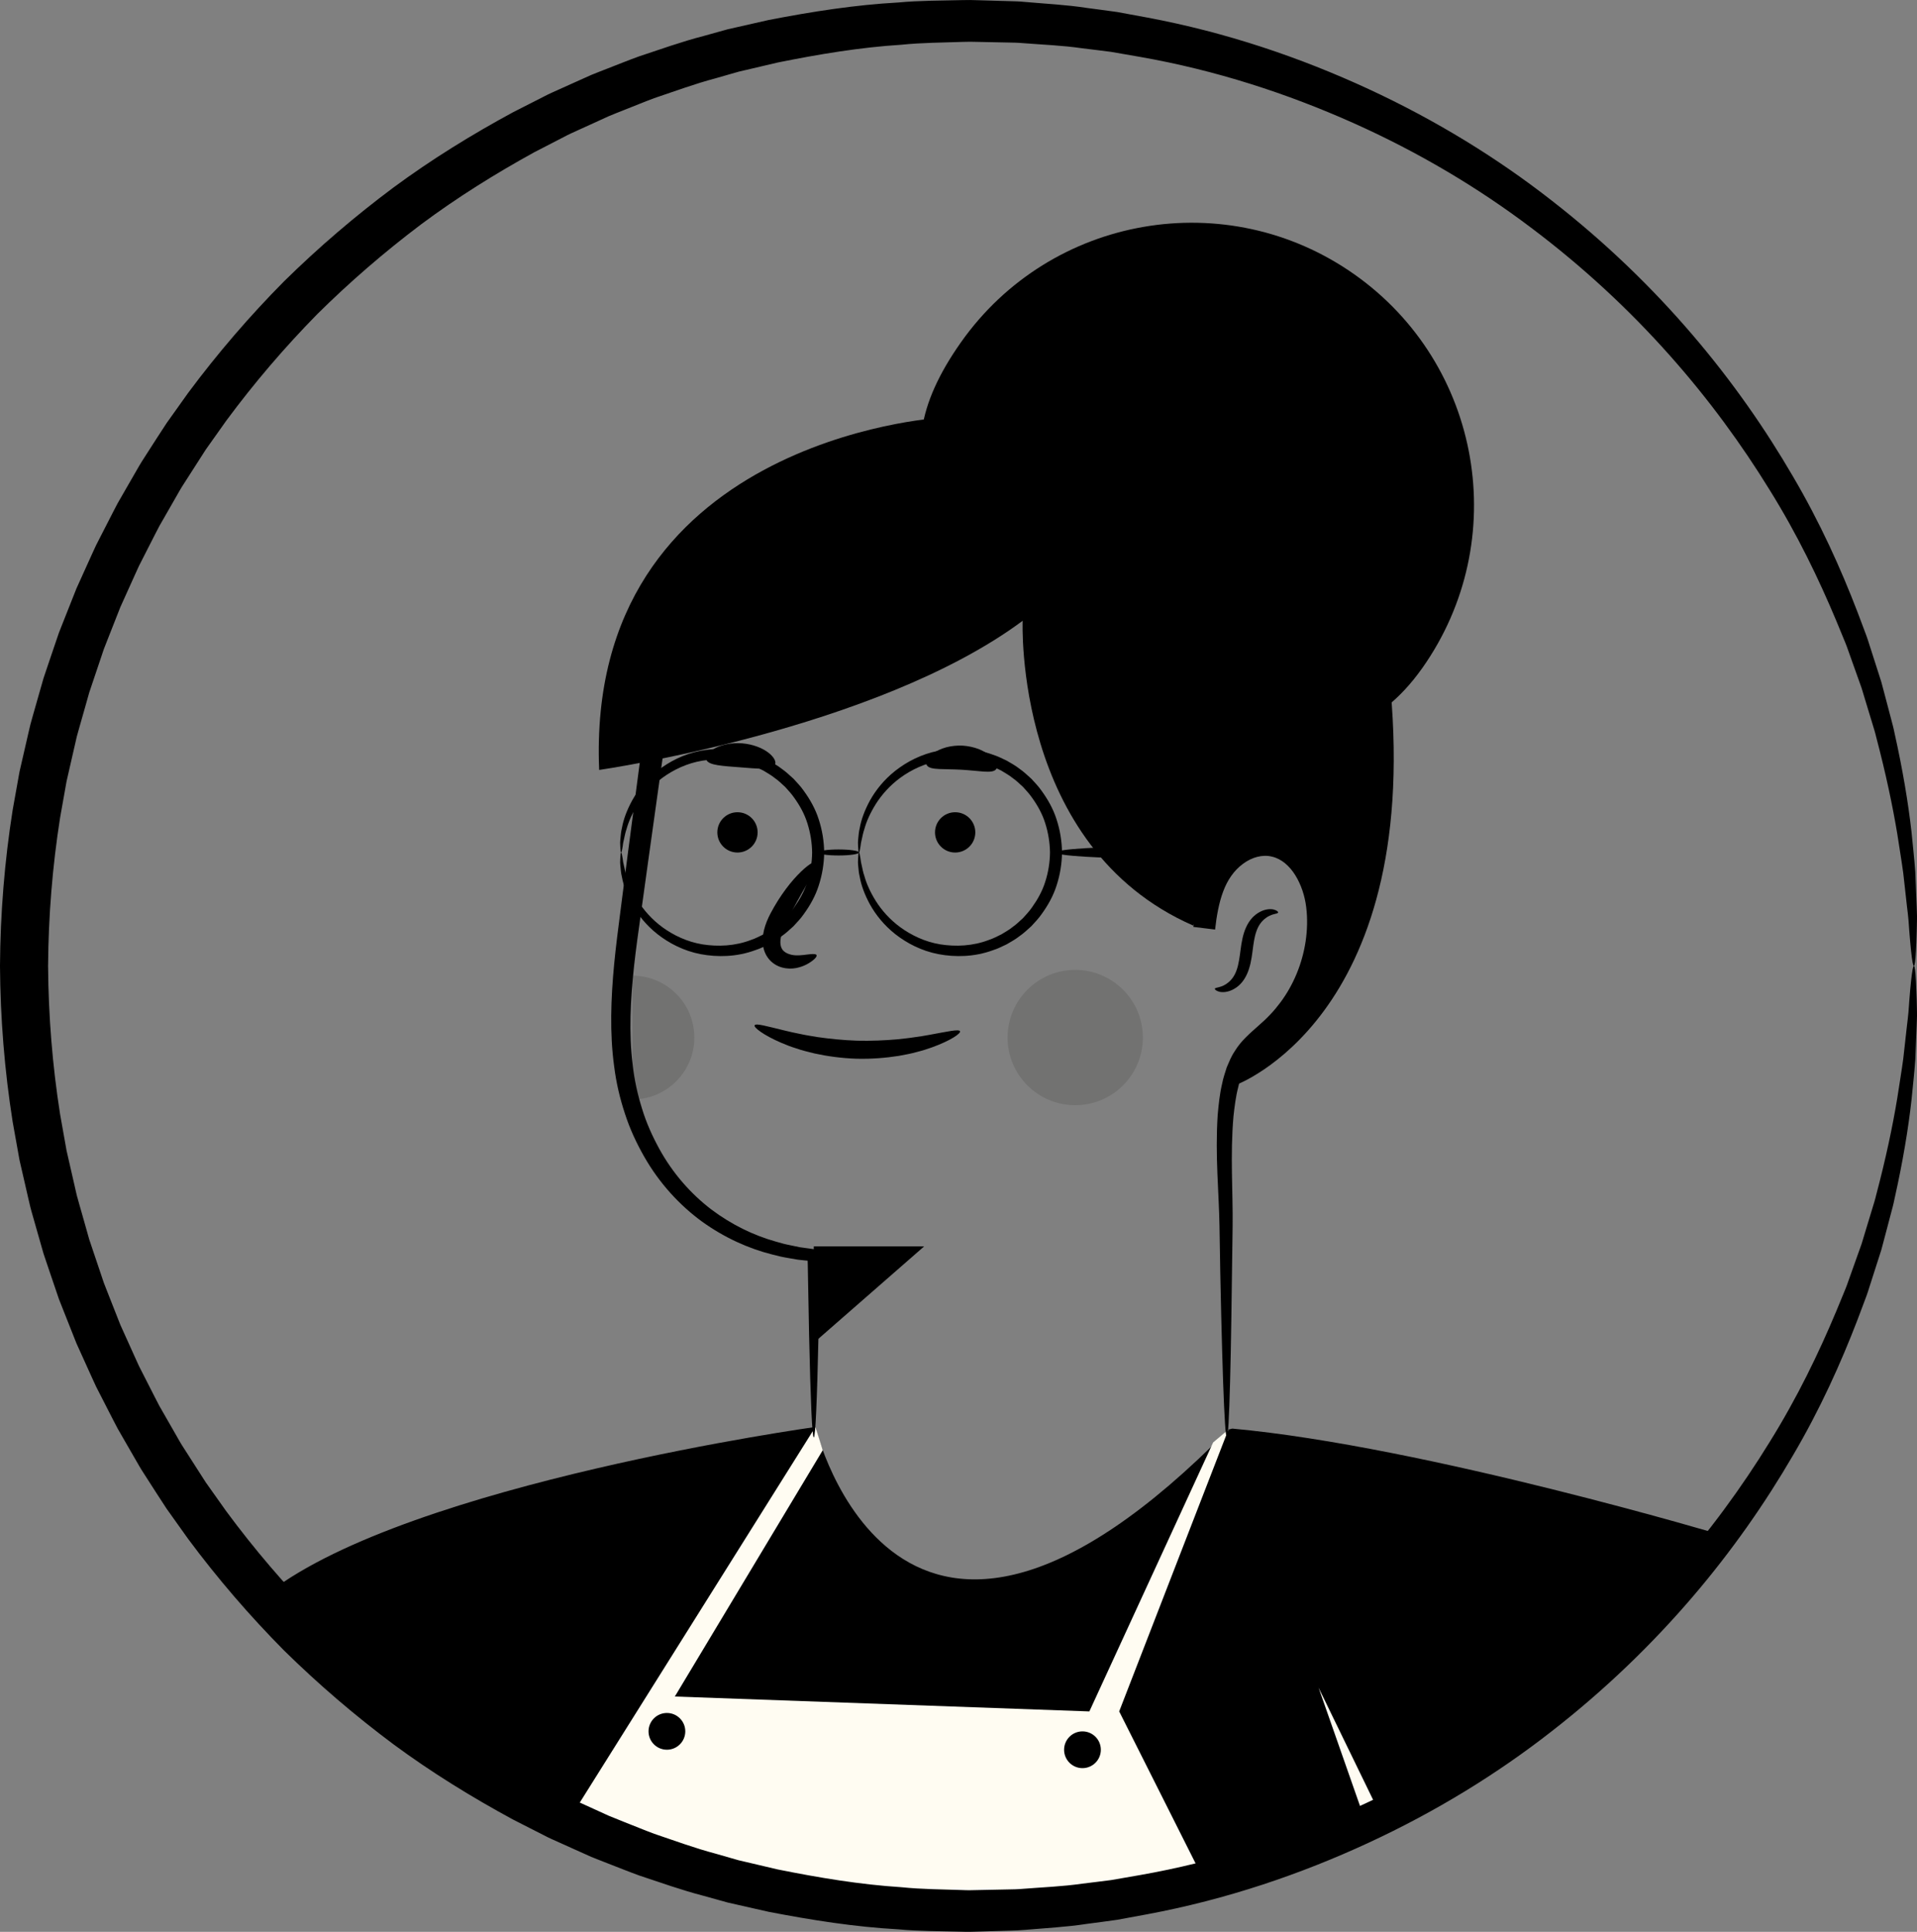 <svg xmlns="http://www.w3.org/2000/svg" viewBox="314.36 310.93 497.656 501.395"><rect x="314.36" y="310.93" width="497.656" height="501.395" fill="#808080" stroke="none"/><g transform="translate(1.39 -1.4)"><path d="m631.88,683.37c-86.22,87.87-107.23-.68-107.23-.68,0,0-104.88,14.53-141.81,42.93l35.03,32.32,42.23,27.44s82.06,22.39,85.55,22.23,91.3-8.29,92.3-9.06,66.03-29.42,66.03-29.42l56.99-58.09s-78.08-23.37-128.11-27.93"/><path fill="#fffcf2" d="m603.52,756.53l22.67,45.09c-76.81,30.77-167.06-14.51-167.06-14.51l65.52-104.43,1.91,6.04-38.4,63.93,107.61,3.87,32.13-69.81,3.97-3.35-28.36,73.16Z"/><circle cx="486.1" cy="761.69" r="4.77"/><circle cx="593.98" cy="766.47" r="4.77"/><polygon fill="#fffcf2" points="668 786.68 655.27 750.34 672.94 786.68 668 786.68"/></g><g transform="translate(.83 .78)"><path fill="#403d39" d="m477.72,563.38c8.87,0,16.06,7.19,16.06,16.06s-7.19,16.06-16.06,16.06" opacity=".2"/><circle cx="592.66" cy="579.44" r="17.56" fill="#403d39" opacity=".2"/></g><path d="m562.98,579.43c.24.55-2.38,2.39-7.19,4.14-1.2.43-2.53.87-4,1.23-1.45.42-3.03.7-4.7,1.01-3.35.53-7.08.84-11,.74-3.92-.13-7.63-.65-10.94-1.38-1.65-.41-3.21-.78-4.63-1.28-1.44-.44-2.74-.96-3.92-1.46-4.7-2.02-7.21-4.01-6.94-4.55.3-.62,3.26.27,7.98,1.4,1.18.28,2.47.59,3.87.85,1.38.31,2.88.53,4.45.8,3.15.45,6.61.81,10.27.94,3.66.09,7.14-.07,10.31-.34,1.58-.18,3.09-.31,4.49-.54,1.41-.17,2.71-.41,3.91-.62,4.77-.86,7.78-1.58,8.05-.94Z" transform="translate(.6 -.836)"/><g transform="translate(1.184 2.302)"><path d="m682.43,481.98c-23.33,33.08-58.3,13.36-91.39-9.97-33.08-23.33-51.75-41.43-28.42-74.51s69.06-40.99,102.15-17.66,40.99,69.06,17.66,102.15Z"/><path d="m556.76,417.11s-91.65,5.68-88.04,91.35c0,0,71.74-10.32,109.94-38.71,0,0-2.42,58.66,44.26,79.1l7.86-15.32,7.8-5.19,7.02.66,5.5,5.06,2.62,5.98.94,8.94-1.63,9.49-3.92,8.73-8.58,9.75-6.08,6.86-.56,6.46s48-17.29,40.26-102.97"/></g><g transform="translate(-.35 -.41)"><circle cx="506.16" cy="527.38" r="5.23"/><circle cx="562.67" cy="527.38" r="5.23"/></g><g transform="translate(-.493 .484)"><path d="M573.5 510.03c-.5.73-1.76.77-3.34.67-1.6-.12-3.57-.35-5.74-.48-2.18-.12-4.16-.11-5.76-.18-1.59-.08-2.83-.27-3.24-1.05-.4-.74.21-2.01 1.89-3.16.83-.58 1.93-1.07 3.2-1.43 1.28-.33 2.74-.51 4.27-.43 1.53.1 2.96.44 4.19.91 1.23.5 2.26 1.12 3.02 1.78 1.54 1.33 1.99 2.66 1.52 3.35zM516.03 508.96c-.41.78-1.64.99-3.23.99-1.61 0-3.6-.17-5.79-.35-2.19-.16-4.19-.3-5.78-.55-1.57-.25-2.76-.65-3.04-1.48-.28-.8.48-1.92 2.16-2.85 1.66-.93 4.27-1.57 7.14-1.35 2.87.23 5.35 1.26 6.85 2.43 1.52 1.18 2.09 2.4 1.69 3.15z"/></g><path d="m526.85,558.42c.12.3-.24.8-1.07,1.44-.84.62-2.15,1.48-4.23,1.89-1.06.19-2.28.22-3.61-.14-1.3-.33-2.82-1.21-3.78-2.63-1.01-1.42-1.36-3.24-1.27-4.84.08-1.62.51-3.11,1.07-4.52.28-.7.61-1.38.93-2,.31-.6.64-1.19.97-1.76.66-1.14,1.34-2.21,2.02-3.2,1.37-1.99,2.75-3.67,4.01-4.99,2.52-2.64,4.48-3.85,4.95-3.43.49.44-.56,2.41-2.29,5.42-.86,1.51-1.9,3.28-2.98,5.27-.54.99-1.1,2.04-1.66,3.13-.28.55-.56,1.11-.84,1.67-.27.55-.52,1.08-.74,1.63-.44,1.09-.74,2.16-.83,3.08-.09.93.03,1.64.31,2.19.5,1.11,2.09,1.73,3.5,1.81,1.45.09,2.83-.19,3.82-.28,1-.1,1.63-.05,1.76.25Z" transform="translate(-.526 .432)"/><g transform="translate(1.131 1.28)"><path d="m524.49,682.68c-.22,0-.43-2.37-.63-6.88s-.4-11.16-.59-19.72c-.08-4.28-.17-9.04-.27-14.25-.02-1.24-.04-2.51-.07-3.81-.01-.33-.02-.67-.03-1.01.07-.23-.22-.15-.36-.19l-.52-.05c-.55-.06-1.1-.12-1.67-.18-.73-.11-1.46-.26-2.21-.38-.74-.14-1.5-.25-2.24-.42-.75-.19-1.5-.37-2.26-.56-6.08-1.53-12.33-4.33-18.16-8.52-5.78-4.22-11.06-9.92-15-16.83-1.97-3.45-3.71-7.14-4.99-11.11-1.32-3.95-2.3-8.11-2.83-12.39-1.17-8.56-.85-17.51.01-26.56.44-4.53,1.03-9.1,1.63-13.72.59-4.6,1.19-9.28,1.8-14.02,1.25-9.51,2.53-19.31,3.85-29.35,1.33-10.04,2.69-20.33,4.08-30.84.35-2.63.7-5.27,1.05-7.92.38-2.6.59-5.44,1.71-8.54.56-1.53,1.42-3.12,2.67-4.48,1.26-1.36,2.77-2.33,4.24-3.02,1.48-.7,2.94-1.16,4.33-1.56,1.38-.39,2.69-.72,4.05-1.08,2.69-.74,5.42-1.35,8.15-2.01,2.75-.58,5.5-1.23,8.3-1.72,5.57-1.1,11.25-1.92,16.99-2.55,5.75-.65,11.59-.92,17.47-1,5.89,0,11.83.35,17.78,1.08,6.43.88,12.77,2.26,18.91,4.22,6.12,1.92,12.14,4.62,17.5,8.28,5.37,3.64,10.15,8.21,13.75,13.53,1.87,2.61,3.35,5.45,4.72,8.29.59,1.46,1.29,2.88,1.77,4.36l.78,2.21.66,2.23c1.74,5.95,2.6,11.99,3.05,17.92.43,5.94.42,11.81.14,17.55-.56,11.5-2.02,22.56-3.38,33.23l-5.64-.69c.47-3.68,1.11-7.48,2.53-11.16.72-1.84,1.62-3.62,2.82-5.3,1.2-1.68,2.66-3.13,4.32-4.34,1.67-1.19,3.55-2.14,5.62-2.64,2.05-.53,4.31-.54,6.38-.02,2.09.51,4,1.55,5.55,2.87,1.56,1.32,2.79,2.87,3.77,4.5,1.94,3.27,3.01,6.8,3.41,10.36.39,3.5.24,6.94-.31,10.28-1.1,6.66-3.8,12.84-7.68,17.88-.97,1.26-2,2.46-3.11,3.57-1.1,1.13-2.26,2.16-3.37,3.1-2.2,1.9-4.27,3.58-5.51,5.64-.71.96-1.17,2.15-1.69,3.27-.39,1.21-.85,2.38-1.1,3.64-.64,2.46-.94,5.03-1.22,7.53-.88,10.14-.11,19.69-.22,28.47-.23,17.38-.4,31.05-.66,40.44-.25,9.37-.53,14.42-.84,14.42-.31,0-.64-5.04-.97-14.42-.31-9.37-.69-23.12-.94-40.44-.13-8.55-1.16-18.17-.47-28.81.24-2.66.5-5.39,1.16-8.18.26-1.39.75-2.79,1.19-4.2.6-1.39,1.14-2.81,2.05-4.15,1.66-2.78,4.09-4.78,6.21-6.68,1.09-.95,2.09-1.88,3.03-2.88.95-.99,1.83-2.06,2.67-3.18,3.34-4.48,5.64-9.97,6.52-15.81.43-2.91.52-5.94.15-8.9-.35-2.88-1.3-5.79-2.8-8.22-1.5-2.44-3.63-4.33-6.1-4.88-2.44-.61-5.2.15-7.51,1.87-2.34,1.72-4.04,4.2-5.15,7.2-1.12,2.98-1.69,6.34-2.1,9.86l-5.64-.69c1.26-10.7,2.62-21.63,3.09-32.8.24-5.58.22-11.21-.22-16.84-.45-5.62-1.29-11.25-2.9-16.67-3.03-10.89-9.59-20.8-19.3-27.17-4.8-3.25-10.18-5.68-15.95-7.49-5.74-1.83-11.7-3.13-17.79-3.96-5.65-.69-11.31-1.03-16.96-1.03-5.65.07-11.27.32-16.83.94-5.56.61-11.07,1.39-16.5,2.44-2.72.47-5.41,1.1-8.09,1.65-2.67.64-5.34,1.23-7.97,1.94-1.31.35-2.66.68-3.92,1.03-1.25.35-2.41.73-3.39,1.19-2.02.95-3.08,2.08-3.84,4.11-.75,2-1.04,4.56-1.42,7.25-.37,2.65-.73,5.29-1.1,7.91-1.46,10.49-2.89,20.76-4.28,30.78-1.4,10.02-2.77,19.79-4.1,29.28-.66,4.76-1.31,9.45-1.95,14.07-.65,4.6-1.28,9.11-1.77,13.53-.95,8.83-1.36,17.39-.38,25.42.43,4.02,1.29,7.89,2.44,11.56,1.11,3.68,2.68,7.15,4.44,10.37,3.53,6.46,8.27,11.79,13.53,15.81,5.3,3.99,11.04,6.75,16.71,8.34.71.2,1.41.4,2.11.59.7.19,1.41.31,2.11.46.7.14,1.39.29,2.08.43.87.12,1.73.24,2.58.36.53.07,1.05.14,1.57.21l.78.11.19.03s.07,0,.09.02v.1s0,.4,0,.4c-.01,1.05-.02,2.08-.03,3.11-.02,1.42-.04,2.81-.07,4.17-.1,5.21-.19,9.97-.27,14.25-.19,8.56-.38,15.21-.59,19.72-.2,4.51-.41,6.88-.63,6.88Z"/><polygon points="553.14 633.14 524.49 633.14 524.49 658.17 553.14 633.14"/><path d="m628.61,566.27c.13-.43,1.77-.17,3.51-1.65.88-.72,1.64-1.74,2.14-3.2.52-1.44.76-3.22,1.02-5.22.26-2.01.61-4.09,1.45-5.91.41-.9.94-1.73,1.58-2.43.63-.68,1.33-1.19,2.02-1.55,1.39-.73,2.74-.81,3.57-.59.85.22,1.19.59,1.13.78-.13.43-1.77.18-3.51,1.66-.88.73-1.63,1.75-2.13,3.21-.52,1.44-.76,3.22-1.01,5.22-.26,2.01-.61,4.09-1.45,5.92-.41.9-.94,1.73-1.58,2.42-.63.68-1.34,1.18-2.03,1.54-1.39.72-2.74.8-3.58.57-.85-.22-1.19-.6-1.12-.79Z"/></g><g transform="translate(-4.57 7.702)"><path d="M480.18 524.48c-.11 0-.19-.56-.23-1.65 0-.27-.02-.58-.03-.91 0-.34.05-.7.08-1.1.07-.79.14-1.72.39-2.73.36-2.05 1.22-4.5 2.65-7.11 1.45-2.6 3.59-5.35 6.57-7.7 2.97-2.33 6.76-4.34 11.19-5.19 4.39-.82 9.38-.74 14.16 1.02 1.22.38 2.36.97 3.54 1.52 1.12.66 2.29 1.28 3.33 2.11 1.1.75 2.07 1.69 3.08 2.59.92 1 1.88 1.99 2.67 3.13 1.62 2.23 3.04 4.72 3.9 7.46.89 2.72 1.37 5.62 1.41 8.56-.04 2.94-.52 5.84-1.41 8.56-.86 2.74-2.28 5.23-3.9 7.46-.79 1.14-1.75 2.13-2.67 3.13-1.01.91-1.98 1.84-3.08 2.59-1.04.83-2.21 1.45-3.33 2.11-1.18.56-2.32 1.14-3.54 1.52-4.78 1.76-9.77 1.85-14.16 1.02-4.42-.85-8.22-2.86-11.19-5.19-2.98-2.35-5.12-5.1-6.57-7.7-1.43-2.62-2.29-5.06-2.65-7.11-.25-1.01-.32-1.94-.39-2.73-.03-.4-.08-.76-.08-1.1.01-.34.02-.64.03-.91.05-1.09.12-1.65.23-1.65s.24.56.4 1.61c.04.26.08.56.12.88.06.32.15.67.23 1.04.16.75.32 1.62.65 2.56.52 1.91 1.5 4.16 2.98 6.52 1.49 2.35 3.59 4.79 6.4 6.84 2.81 2.03 6.31 3.74 10.32 4.4 3.99.63 8.46.47 12.7-1.18 1.08-.35 2.09-.9 3.13-1.4.99-.61 2.03-1.16 2.94-1.92.98-.68 1.83-1.52 2.72-2.33.8-.9 1.65-1.78 2.34-2.8 1.42-1.99 2.67-4.2 3.42-6.63.78-2.41 1.2-4.97 1.23-7.58-.04-2.61-.46-5.17-1.23-7.58-.75-2.43-1.99-4.64-3.42-6.63-.69-1.02-1.54-1.9-2.34-2.8-.89-.81-1.74-1.66-2.72-2.33-.92-.76-1.96-1.31-2.94-1.92-1.04-.51-2.05-1.05-3.13-1.4-4.24-1.65-8.72-1.81-12.7-1.18-4.01.66-7.52 2.37-10.32 4.4-2.81 2.05-4.92 4.49-6.4 6.84-1.48 2.36-2.46 4.6-2.98 6.52-.33.94-.48 1.81-.65 2.56-.08.38-.17.72-.23 1.04-.04.32-.08.61-.12.88-.15 1.05-.29 1.61-.4 1.61zM541.92 524.48c-.11 0-.19-.56-.23-1.65 0-.27-.02-.58-.03-.91 0-.34.05-.7.08-1.1.07-.79.14-1.72.39-2.73.36-2.05 1.22-4.5 2.65-7.11 1.45-2.6 3.59-5.35 6.57-7.7 2.97-2.33 6.76-4.34 11.19-5.19 4.39-.82 9.38-.74 14.16 1.02 1.22.38 2.36.97 3.54 1.52 1.12.66 2.29 1.28 3.33 2.11 1.1.75 2.07 1.69 3.08 2.59.92 1 1.88 1.99 2.67 3.13 1.62 2.23 3.04 4.72 3.9 7.46.89 2.72 1.37 5.62 1.41 8.56-.04 2.94-.52 5.84-1.41 8.56-.86 2.74-2.28 5.23-3.9 7.46-.79 1.14-1.75 2.13-2.67 3.13-1.01.91-1.98 1.84-3.08 2.59-1.04.83-2.21 1.45-3.33 2.11-1.18.56-2.32 1.14-3.54 1.52-4.78 1.76-9.77 1.85-14.16 1.02-4.42-.85-8.22-2.86-11.19-5.19-2.98-2.35-5.12-5.1-6.57-7.7-1.43-2.62-2.29-5.06-2.65-7.11-.25-1.01-.32-1.94-.39-2.73-.03-.4-.08-.76-.08-1.1.01-.34.02-.64.03-.91.05-1.09.12-1.65.23-1.65s.24.56.4 1.61c.04.26.08.56.12.88.06.32.15.67.23 1.04.16.75.32 1.62.65 2.56.52 1.91 1.5 4.16 2.98 6.52 1.49 2.35 3.59 4.79 6.41 6.84 2.81 2.03 6.31 3.74 10.32 4.4 3.99.63 8.46.47 12.7-1.18 1.08-.35 2.09-.9 3.13-1.4.98-.61 2.03-1.16 2.94-1.92.98-.68 1.83-1.52 2.72-2.33.8-.9 1.65-1.78 2.34-2.8 1.42-1.99 2.67-4.2 3.42-6.63.78-2.41 1.2-4.97 1.23-7.58-.04-2.61-.46-5.17-1.23-7.58-.75-2.43-1.99-4.64-3.42-6.63-.69-1.02-1.54-1.9-2.34-2.8-.89-.81-1.74-1.66-2.72-2.33-.92-.76-1.96-1.31-2.94-1.92-1.04-.51-2.05-1.05-3.13-1.4-4.24-1.65-8.72-1.81-12.7-1.18-4.01.66-7.52 2.37-10.32 4.4-2.81 2.05-4.92 4.49-6.41 6.84-1.48 2.36-2.46 4.6-2.98 6.52-.33.94-.48 1.81-.65 2.56-.08.38-.17.72-.23 1.04-.04.32-.08.61-.12.88-.15 1.05-.29 1.61-.4 1.61z"/><ellipse cx="536.63" cy="524.48" rx="5.3" ry=".78"/><ellipse cx="618.81" cy="524.48" rx="25.74" ry="1.56"/></g><path d="m812.77,566.45c-.22,0-.46-1.35-.74-3.97-.14-1.31-.28-2.94-.44-4.88-.07-.97-.15-2.01-.23-3.14-.08-1.12-.26-2.31-.4-3.59-.28-2.54-.6-5.38-.95-8.51-.41-3.12-1-6.52-1.55-10.2-1.22-7.35-3-15.76-5.46-25.09-.27-1.18-.64-2.34-1-3.53-.36-1.19-.73-2.39-1.1-3.61-.37-1.22-.74-2.45-1.12-3.7-.19-.62-.38-1.25-.57-1.89-.22-.62-.44-1.25-.67-1.88-.9-2.52-1.82-5.1-2.76-7.74-.44-1.33-.99-2.64-1.54-3.96-.55-1.33-1.1-2.67-1.66-4.02-4.53-10.8-10.06-22.3-17.28-33.9-7.15-11.62-15.75-23.48-26.03-35.01-10.27-11.54-22.23-22.76-35.92-33.04-13.66-10.32-29.14-19.57-46.18-27.18-17.02-7.6-35.59-13.68-55.37-17.14-2.47-.43-4.95-.86-7.44-1.29-2.51-.34-5.03-.62-7.56-.94-5.05-.74-10.2-.92-15.36-1.33-1.29-.12-2.59-.14-3.89-.16-1.3-.03-2.6-.05-3.91-.08-1.31-.03-2.61-.05-3.92-.08-1.31-.04-2.62-.06-3.94,0-5.26.19-10.57.19-15.88.74-10.66.67-21.37,2.45-32.12,4.62-2.67.63-5.35,1.26-8.04,1.89l-2.02.47-2,.57c-1.33.38-2.66.77-4,1.15-5.38,1.42-10.63,3.37-15.96,5.16-2.64.98-5.24,2.07-7.88,3.1-1.31.53-2.64,1.03-3.94,1.59-1.29.59-2.58,1.18-3.88,1.77-1.3.59-2.59,1.18-3.89,1.77-1.3.6-2.61,1.16-3.87,1.85-2.54,1.31-5.1,2.63-7.66,3.95-10.09,5.55-20,11.72-29.45,18.76-9.4,7.09-18.43,14.87-26.96,23.32-8.42,8.57-16.32,17.8-23.59,27.63-1.77,2.49-3.54,4.99-5.32,7.5-1.66,2.58-3.32,5.17-4.98,7.77l-1.25,1.95c-.41.65-.77,1.34-1.16,2l-2.31,4.03-2.31,4.03c-.73,1.37-1.42,2.76-2.13,4.14l-2.12,4.16-1.06,2.08c-.34.7-.64,1.42-.97,2.13-1.28,2.84-2.57,5.7-3.86,8.55-1.15,2.92-2.3,5.84-3.45,8.76l-.86,2.2-.75,2.24-1.51,4.48-1.51,4.49-1.29,4.57-1.3,4.57c-.21.76-.44,1.52-.64,2.29l-.53,2.32c-.71,3.1-1.42,6.2-2.13,9.31-.56,3.14-1.12,6.29-1.68,9.44-1.99,12.65-3.03,25.52-3.12,38.49.09,12.97,1.13,25.84,3.12,38.49.56,3.15,1.12,6.3,1.68,9.44.71,3.11,1.42,6.21,2.13,9.31l.53,2.32c.2.77.43,1.53.64,2.29l1.3,4.57,1.29,4.57,1.51,4.49,1.51,4.48.75,2.24.86,2.2c1.15,2.93,2.3,5.85,3.45,8.76,1.29,2.86,2.57,5.71,3.86,8.55.32.71.63,1.43.97,2.13l1.06,2.08,2.12,4.16c.71,1.38,1.4,2.77,2.13,4.14l2.31,4.03,2.31,4.03c.39.67.75,1.35,1.16,2l1.25,1.95c1.66,2.6,3.33,5.19,4.98,7.77,1.78,2.51,3.55,5.01,5.32,7.5,7.27,9.84,15.17,19.07,23.59,27.63,8.53,8.46,17.56,16.24,26.96,23.32,9.44,7.04,19.36,13.2,29.45,18.76,2.56,1.32,5.11,2.64,7.66,3.95,1.26.69,2.57,1.25,3.87,1.85,1.3.59,2.6,1.18,3.89,1.77,1.29.59,2.59,1.18,3.88,1.77,1.31.55,2.63,1.06,3.94,1.59,2.64,1.03,5.24,2.12,7.88,3.1,5.33,1.8,10.58,3.74,15.96,5.16,1.33.38,2.67.77,4,1.15l2,.57,2.02.47c2.69.63,5.37,1.26,8.04,1.89,10.75,2.16,21.46,3.94,32.12,4.62,5.31.55,10.62.55,15.88.74,1.31.07,2.63.04,3.94,0,1.31-.03,2.62-.05,3.92-.08,1.31-.03,2.61-.05,3.91-.08,1.3-.02,2.6-.04,3.89-.16,5.16-.41,10.31-.6,15.36-1.33,2.53-.32,5.06-.6,7.56-.94,2.49-.43,4.97-.86,7.44-1.29,19.78-3.46,38.34-9.54,55.37-17.14,17.03-7.61,32.52-16.85,46.18-27.18,13.69-10.29,25.65-21.51,35.92-33.04,10.28-11.54,18.88-23.39,26.03-35.01,7.22-11.6,12.75-23.1,17.28-33.9.56-1.35,1.11-2.69,1.66-4.02.55-1.32,1.1-2.63,1.54-3.96.94-2.64,1.86-5.22,2.76-7.74.22-.63.45-1.26.67-1.88.19-.63.38-1.26.57-1.89.38-1.25.75-2.48,1.12-3.7.37-1.22.74-2.42,1.1-3.61.36-1.19.73-2.35,1-3.53,2.47-9.33,4.25-17.74,5.46-25.09.55-3.68,1.14-7.08,1.55-10.2.35-3.13.67-5.97.95-8.51.13-1.27.32-2.46.4-3.59.08-1.12.16-2.17.23-3.14.15-1.94.3-3.57.44-4.88.28-2.62.52-3.97.74-3.97s.4,1.35.54,3.99c.07,1.32.13,2.96.19,4.92.02.98.05,2.04.07,3.18.03,1.14-.06,2.35-.09,3.64-.11,2.58-.22,5.47-.35,8.65-.22,3.18-.62,6.65-.98,10.41-.84,7.52-2.27,16.15-4.43,25.76-.23,1.21-.56,2.41-.89,3.64-.32,1.22-.65,2.46-.98,3.72-.33,1.26-.67,2.53-1.01,3.82-.17.65-.34,1.29-.52,1.95-.2.64-.41,1.29-.62,1.94-.84,2.61-1.69,5.28-2.57,8.01-.41,1.38-.93,2.73-1.45,4.1-.52,1.37-1.04,2.76-1.57,4.17-4.31,11.2-9.67,23.16-16.81,35.27-7.07,12.13-15.66,24.54-26.05,36.67-10.38,12.12-22.54,23.95-36.55,34.84-13.98,10.93-29.92,20.77-47.53,28.92-17.6,8.15-36.88,14.72-57.47,18.55-2.57.47-5.16.95-7.76,1.43-2.61.38-5.24.71-7.88,1.06-5.27.82-10.63,1.08-16.02,1.55-1.35.13-2.7.17-4.06.21-1.36.04-2.72.08-4.08.12-1.36.04-2.73.08-4.1.12-1.37.05-2.74.09-4.11.03-5.49-.15-11.04-.1-16.6-.62-11.15-.61-22.38-2.37-33.65-4.55-2.8-.64-5.61-1.27-8.43-1.91l-2.12-.48-2.1-.58c-1.4-.39-2.8-.78-4.2-1.17-5.64-1.45-11.16-3.44-16.76-5.29-2.77-1-5.51-2.13-8.28-3.19-1.38-.55-2.77-1.07-4.15-1.64-1.36-.61-2.72-1.22-4.08-1.83-1.36-.61-2.73-1.22-4.09-1.84-1.36-.62-2.75-1.2-4.07-1.91-2.68-1.36-5.36-2.73-8.06-4.1-10.62-5.76-21.06-12.17-31.01-19.51-9.91-7.39-19.42-15.51-28.42-24.36-8.88-8.96-17.22-18.62-24.89-28.94-1.87-2.62-3.74-5.24-5.61-7.87-1.78-2.69-3.51-5.43-5.27-8.15l-1.31-2.05c-.43-.69-.82-1.4-1.23-2.1l-2.44-4.23-2.44-4.24c-.77-1.44-1.5-2.9-2.25-4.35l-2.24-4.37-1.12-2.19c-.36-.74-.68-1.49-1.03-2.24-1.36-2.99-2.71-5.99-4.07-8.99-1.21-3.06-2.43-6.13-3.65-9.21l-.91-2.31-.8-2.35-1.6-4.71-1.59-4.72-1.37-4.8-1.37-4.81c-.22-.8-.47-1.6-.67-2.41l-.57-2.44c-.75-3.26-1.5-6.53-2.25-9.8-.59-3.3-1.18-6.61-1.78-9.93-2.1-13.3-3.2-26.85-3.29-40.48.09-13.64,1.19-27.18,3.29-40.48.59-3.31,1.19-6.62,1.78-9.93.75-3.27,1.5-6.54,2.25-9.8l.57-2.44c.21-.81.45-1.61.67-2.41l1.37-4.81,1.37-4.8,1.59-4.72,1.6-4.71.8-2.35.91-2.31c1.22-3.08,2.43-6.15,3.65-9.21,1.36-3,2.72-6,4.07-8.99.34-.75.67-1.5,1.03-2.24l1.12-2.19,2.24-4.37c.75-1.45,1.48-2.91,2.25-4.35l2.44-4.24,2.44-4.23c.41-.7.8-1.42,1.23-2.1l1.31-2.05c1.76-2.72,3.49-5.46,5.27-8.15,1.88-2.63,3.75-5.25,5.61-7.87,7.67-10.31,16.01-19.98,24.89-28.94,8.99-8.85,18.51-16.97,28.42-24.36,9.95-7.34,20.39-13.76,31.01-19.51,2.69-1.37,5.38-2.74,8.06-4.1,1.33-.71,2.71-1.29,4.07-1.91,1.37-.61,2.73-1.23,4.09-1.84,1.36-.61,2.72-1.22,4.08-1.83,1.37-.57,2.77-1.09,4.15-1.64,2.77-1.07,5.51-2.19,8.28-3.19,5.6-1.85,11.12-3.84,16.76-5.29,1.4-.39,2.8-.78,4.2-1.17l2.1-.58,2.12-.48c2.82-.64,5.63-1.28,8.43-1.91,11.27-2.19,22.5-3.94,33.65-4.55,5.56-.52,11.11-.48,16.6-.62,1.37-.05,2.74-.02,4.11.03,1.37.04,2.73.08,4.1.12,1.36.04,2.72.08,4.08.12,1.36.03,2.71.07,4.06.21,5.39.48,10.76.73,16.02,1.55,2.64.36,5.27.68,7.88,1.06,2.6.48,5.18.95,7.76,1.43,20.59,3.84,39.87,10.41,57.47,18.55,17.61,8.15,33.55,17.99,47.53,28.92,14.01,10.89,26.18,22.72,36.55,34.84,10.38,12.12,18.98,24.53,26.05,36.67,7.13,12.11,12.5,24.07,16.81,35.27.53,1.4,1.05,2.79,1.57,4.17.52,1.37,1.04,2.73,1.45,4.1.88,2.73,1.73,5.4,2.57,8.01.21.65.41,1.3.62,1.94.17.65.35,1.3.52,1.95.34,1.29.68,2.56,1.01,3.82.33,1.26.66,2.5.98,3.72.32,1.22.66,2.43.89,3.64,2.15,9.61,3.58,18.24,4.43,25.76.36,3.77.76,7.23.98,10.41.13,3.19.25,6.07.35,8.65.03,1.29.12,2.5.09,3.64-.03,1.14-.05,2.2-.07,3.18-.05,1.96-.12,3.6-.19,4.92-.14,2.64-.32,3.99-.54,3.99Z" transform="translate(-1.56 -4.785)"/></svg>